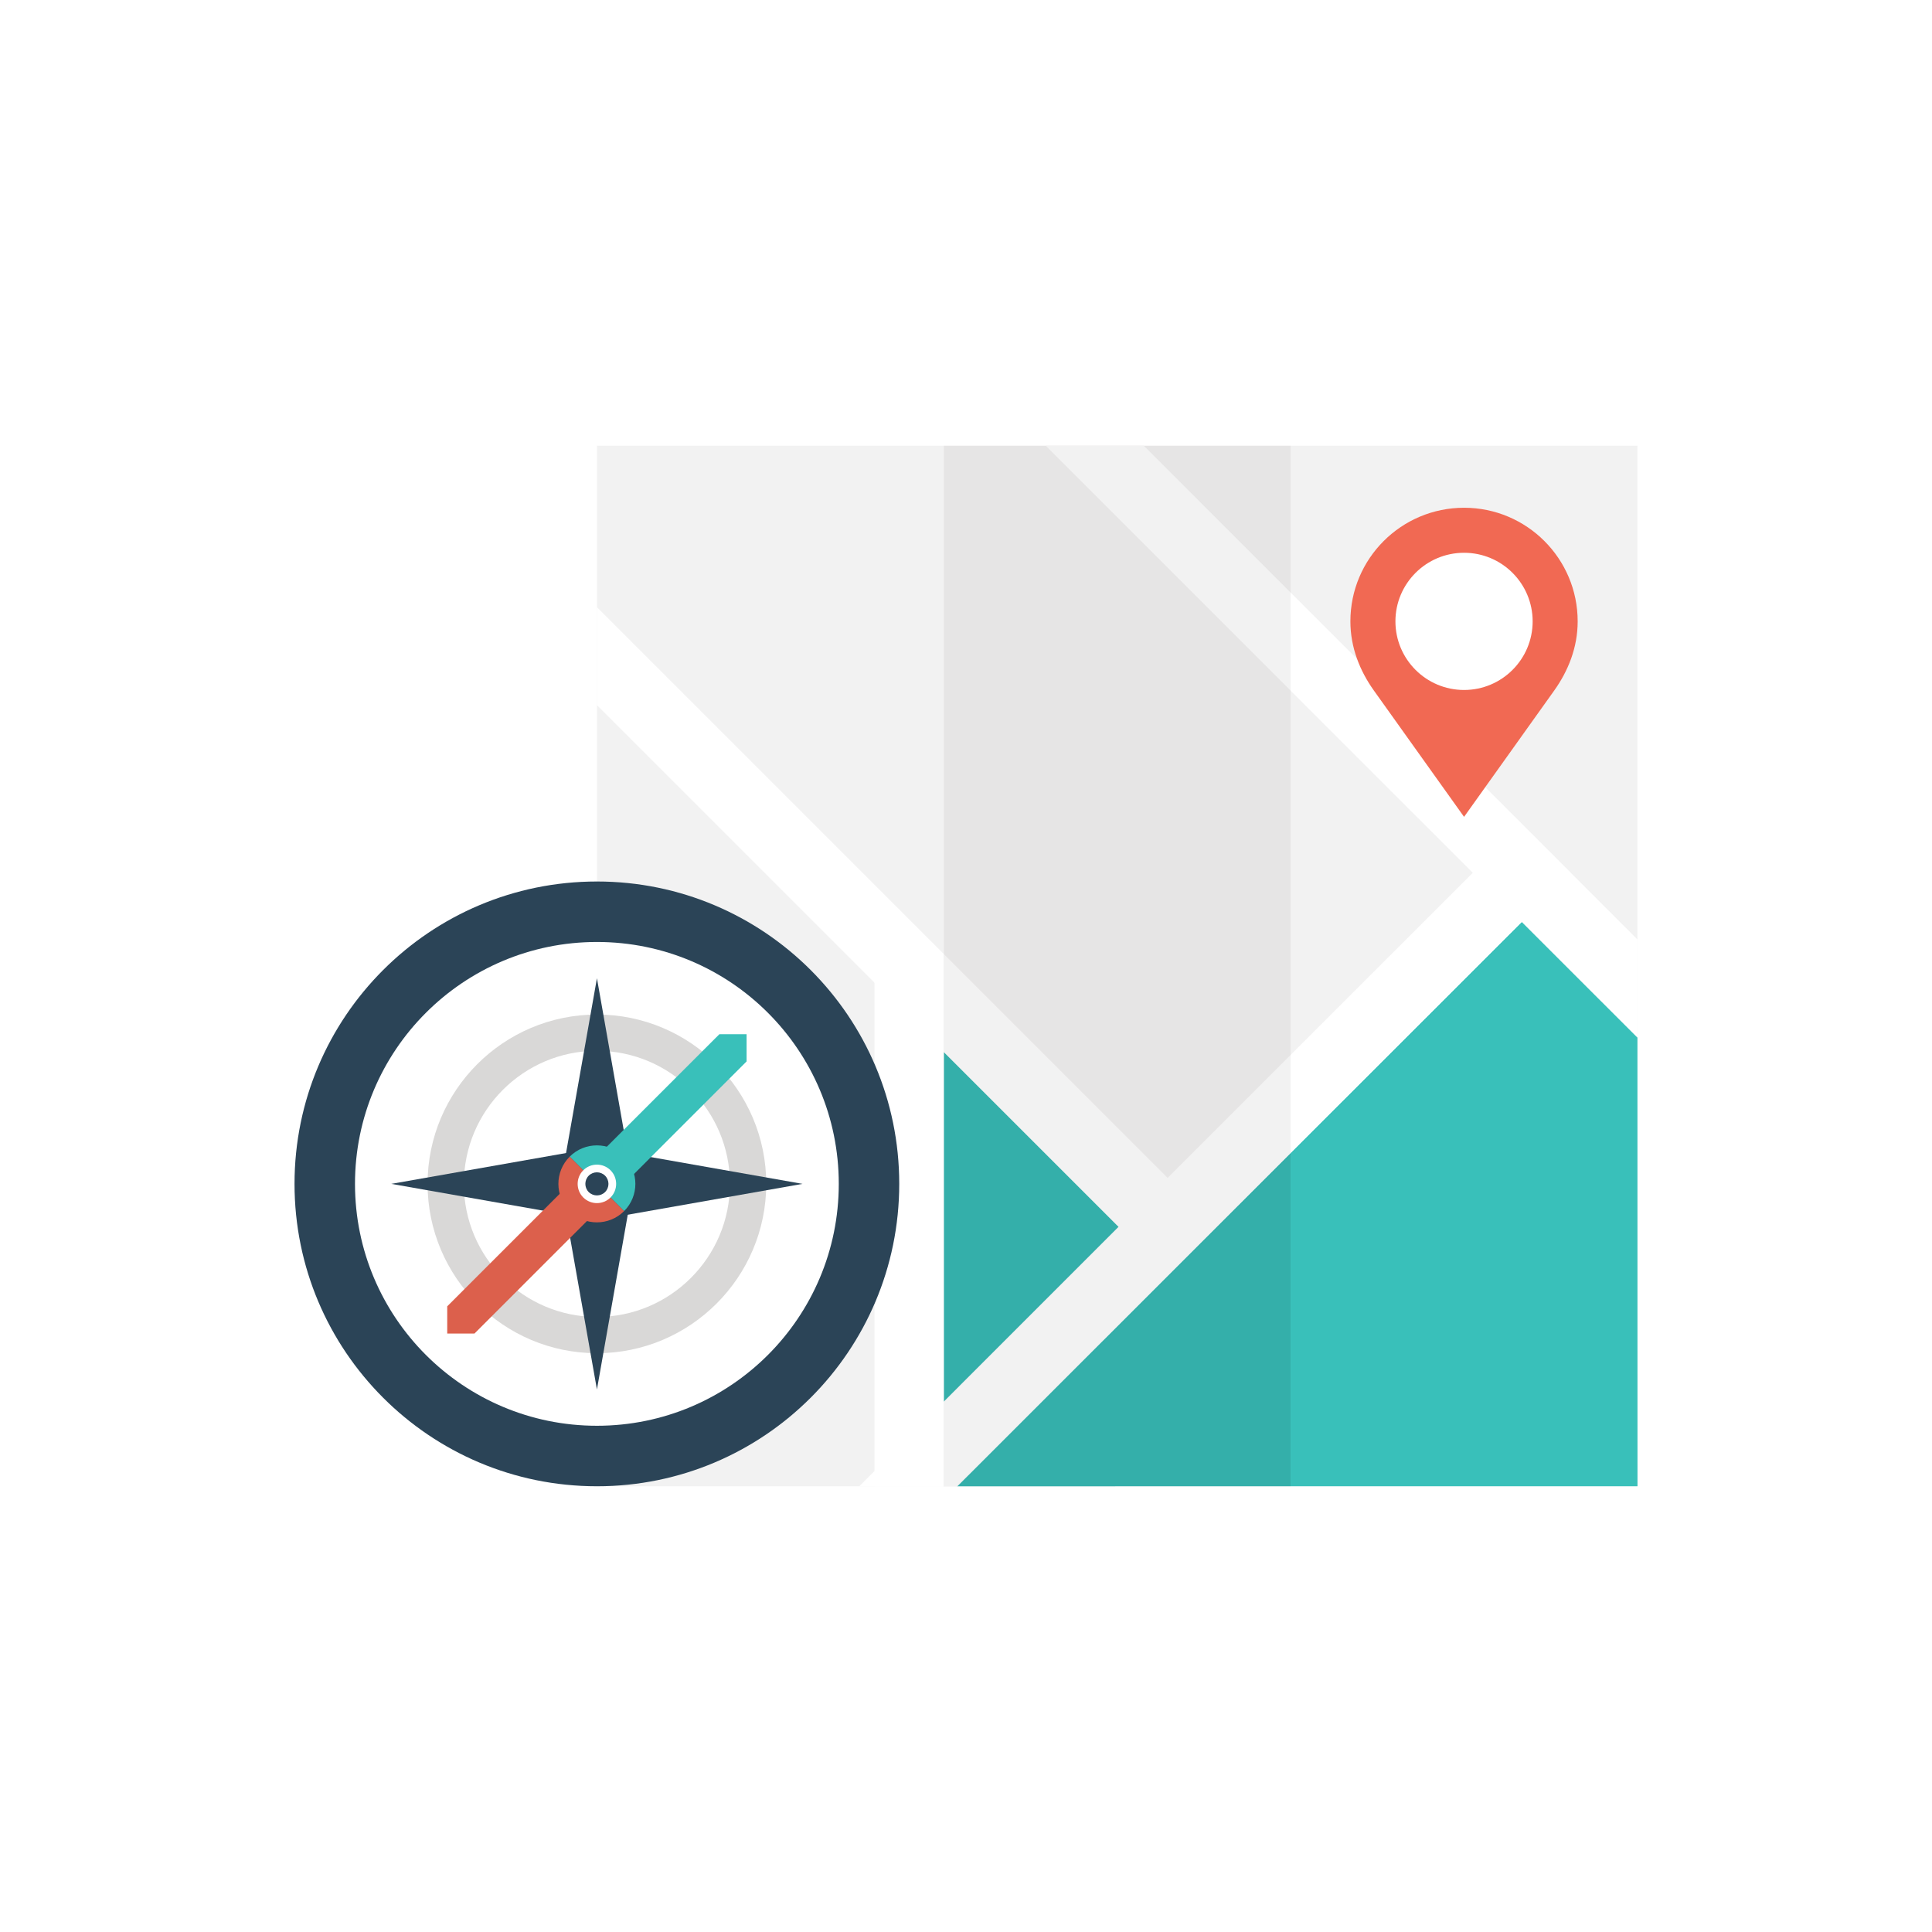 <?xml version="1.0"?>
<svg xmlns="http://www.w3.org/2000/svg" xmlns:xlink="http://www.w3.org/1999/xlink" version="1.1" id="Layer_1" x="0px" y="0px" viewBox="0 0 512 512" style="enable-background:new 0 0 512 512;" xml:space="preserve" width="512px" height="512px" class=""><g><rect style="fill:#FFFFFF" width="512" height="512" data-original="#FFD55C" class="active-path" data-old_color="#ffffff"/><rect x="158.195" y="118.118" style="fill:#F2F2F2;" width="91.917" height="275.763" data-original="#F2F2F2" class=""/><rect x="250.112" y="118.118" style="fill:#E6E5E5;" width="91.914" height="275.763" data-original="#E6E5E5" class=""/><g>
	<polygon style="fill:#34AFAA" points="342.019,305.564 342.026,393.874 253.668,393.882  " data-original="#06B2B8" class="" data-old_color="#4BC5C0"/>
	<polygon style="fill:#34AFAA" points="250.112,278.776 250.112,371.484 296.463,325.13  " data-original="#06B2B8" class="" data-old_color="#4BC5C0"/>
</g><rect x="342.016" y="118.118" style="fill:#F2F2F2;" width="91.924" height="275.763" data-original="#F2F2F2" class=""/><polygon style="fill:#39C0BA" points="342.019,305.564 403.305,244.316 433.935,274.941 433.951,393.874 342.019,393.874 " data-original="#21D8DE" class="" data-old_color="#21D8DE"/><g>
	<polygon style="fill:#FFFFFF;" points="250.104,252.808 250.104,278.771 158.18,186.849 158.18,160.888  " data-original="#FFFFFF" class=""/>
	<rect x="231.757" y="253.901" style="fill:#FFFFFF;" width="18.358" height="139.994" data-original="#FFFFFF" class=""/>
	<polygon style="fill:#FFFFFF;" points="250.104,371.492 250.104,393.882 227.707,393.882  " data-original="#FFFFFF" class=""/>
	<polygon style="fill:#FFFFFF;" points="433.935,248.947 433.935,274.941 403.305,244.316 342.019,305.564 342.019,279.575    390.298,231.299 342.019,183.025 342.019,157.028  " data-original="#FFFFFF" class=""/>
</g><g>
	<polygon style="fill:#F2F2F2;" points="342.019,279.575 342.019,305.564 253.668,393.882 250.104,393.882 250.104,371.492    296.463,325.13 250.104,278.771 250.104,252.808 309.443,312.151  " data-original="#F2F2F2" class=""/>
	<polygon style="fill:#F2F2F2;" points="342.019,157.028 342.019,183.025 277.125,118.126 303.114,118.126  " data-original="#F2F2F2" class=""/>
</g><path style="fill:#F16953" d="M387.994,134.559c-16.64,0-30.126,13.481-30.126,30.108c0,6.922,2.516,13.148,6.246,18.363  c23.877,33.446,23.877,33.446,23.877,33.446s0,0,23.875-33.457c3.725-5.212,6.234-11.433,6.234-18.35  C418.099,148.04,404.616,134.559,387.994,134.559z" data-original="#FF6D3B" class="" data-old_color="#FF6D3B"/><path style="fill:#FFFFFF;" d="M406.167,164.667c0,10.043-8.146,18.184-18.176,18.184c-10.04,0-18.189-8.141-18.189-18.184  c0-10.03,8.151-18.176,18.189-18.176C398.024,146.491,406.167,154.634,406.167,164.667z" data-original="#FFFFFF" class=""/><path style="fill:#2B4457;" d="M238.308,313.738c0,44.255-35.86,80.138-80.113,80.138c-44.268,0-80.143-35.884-80.143-80.138  c0-44.252,35.876-80.131,80.143-80.131C202.45,233.608,238.308,269.486,238.308,313.738z" data-original="#2B4457" class=""/><path style="fill:#FFFFFF;" d="M222.285,313.738c0,35.407-28.69,64.105-64.09,64.105c-35.407,0-64.118-28.698-64.118-64.105  c0-35.405,28.71-64.105,64.118-64.105C193.595,249.633,222.285,278.333,222.285,313.738z" data-original="#FFFFFF" class=""/><path style="fill:#D9D8D7;" d="M158.195,358.612c-24.753,0-44.882-20.127-44.882-44.874c0-24.745,20.129-44.874,44.882-44.874  c24.732,0,44.867,20.129,44.867,44.874C203.062,338.486,182.927,358.612,158.195,358.612z M158.195,278.477  c-19.448,0-35.269,15.821-35.269,35.259c0,19.443,15.821,35.261,35.269,35.261c19.433,0,35.246-15.821,35.246-35.261  C193.441,294.298,177.628,278.477,158.195,278.477z" data-original="#D9D8D7" class=""/><g>
	<polygon style="fill:#2B4457;" points="158.195,259.249 148.564,313.738 158.195,368.228 167.803,313.738  " data-original="#2B4457" class=""/>
	<polygon style="fill:#2B4457;" points="103.698,313.738 158.195,323.354 212.677,313.738 158.195,304.125  " data-original="#2B4457" class=""/>
</g><polygon style="fill:#DC604C" points="118.52,353.405 125.737,353.405 161.795,317.345 154.573,310.131 118.52,346.189 " data-original="#F15424" class="" data-old_color="#F15424"/><g>
	<polygon style="fill:#39C0BA" points="161.795,317.345 197.852,281.288 197.852,274.074 190.646,274.074 154.573,310.131  " data-original="#21D8DE" class="" data-old_color="#21D8DE"/>
	<path style="fill:#39C0BA" d="M165.394,320.952c3.981-3.981,3.981-10.44,0-14.428c-3.988-3.983-10.442-3.983-14.423,0   L165.394,320.952z" data-original="#21D8DE" class="" data-old_color="#21D8DE"/>
</g><path style="fill:#DC604C" d="M165.394,320.952c-3.988,3.981-10.442,3.981-14.423,0c-3.988-3.981-3.988-10.44,0-14.428  L165.394,320.952z" data-original="#F15424" class="" data-old_color="#F15424"/><path style="fill:#FFFFFF;" d="M154.573,310.131c1.997-1.989,5.233-1.989,7.222,0c1.989,1.992,1.989,5.225,0,7.214  c-1.997,1.989-5.225,1.989-7.222,0C152.589,315.356,152.589,312.123,154.573,310.131z" data-original="#FFFFFF" class=""/><path style="fill:#2B4457;" d="M156.014,311.572c1.208-1.193,3.146-1.193,4.339,0c1.193,1.201,1.193,3.141,0,4.332  c-1.193,1.19-3.133,1.193-4.339,0C154.829,314.714,154.829,312.773,156.014,311.572z" data-original="#2B4457" class=""/></g> </svg>
